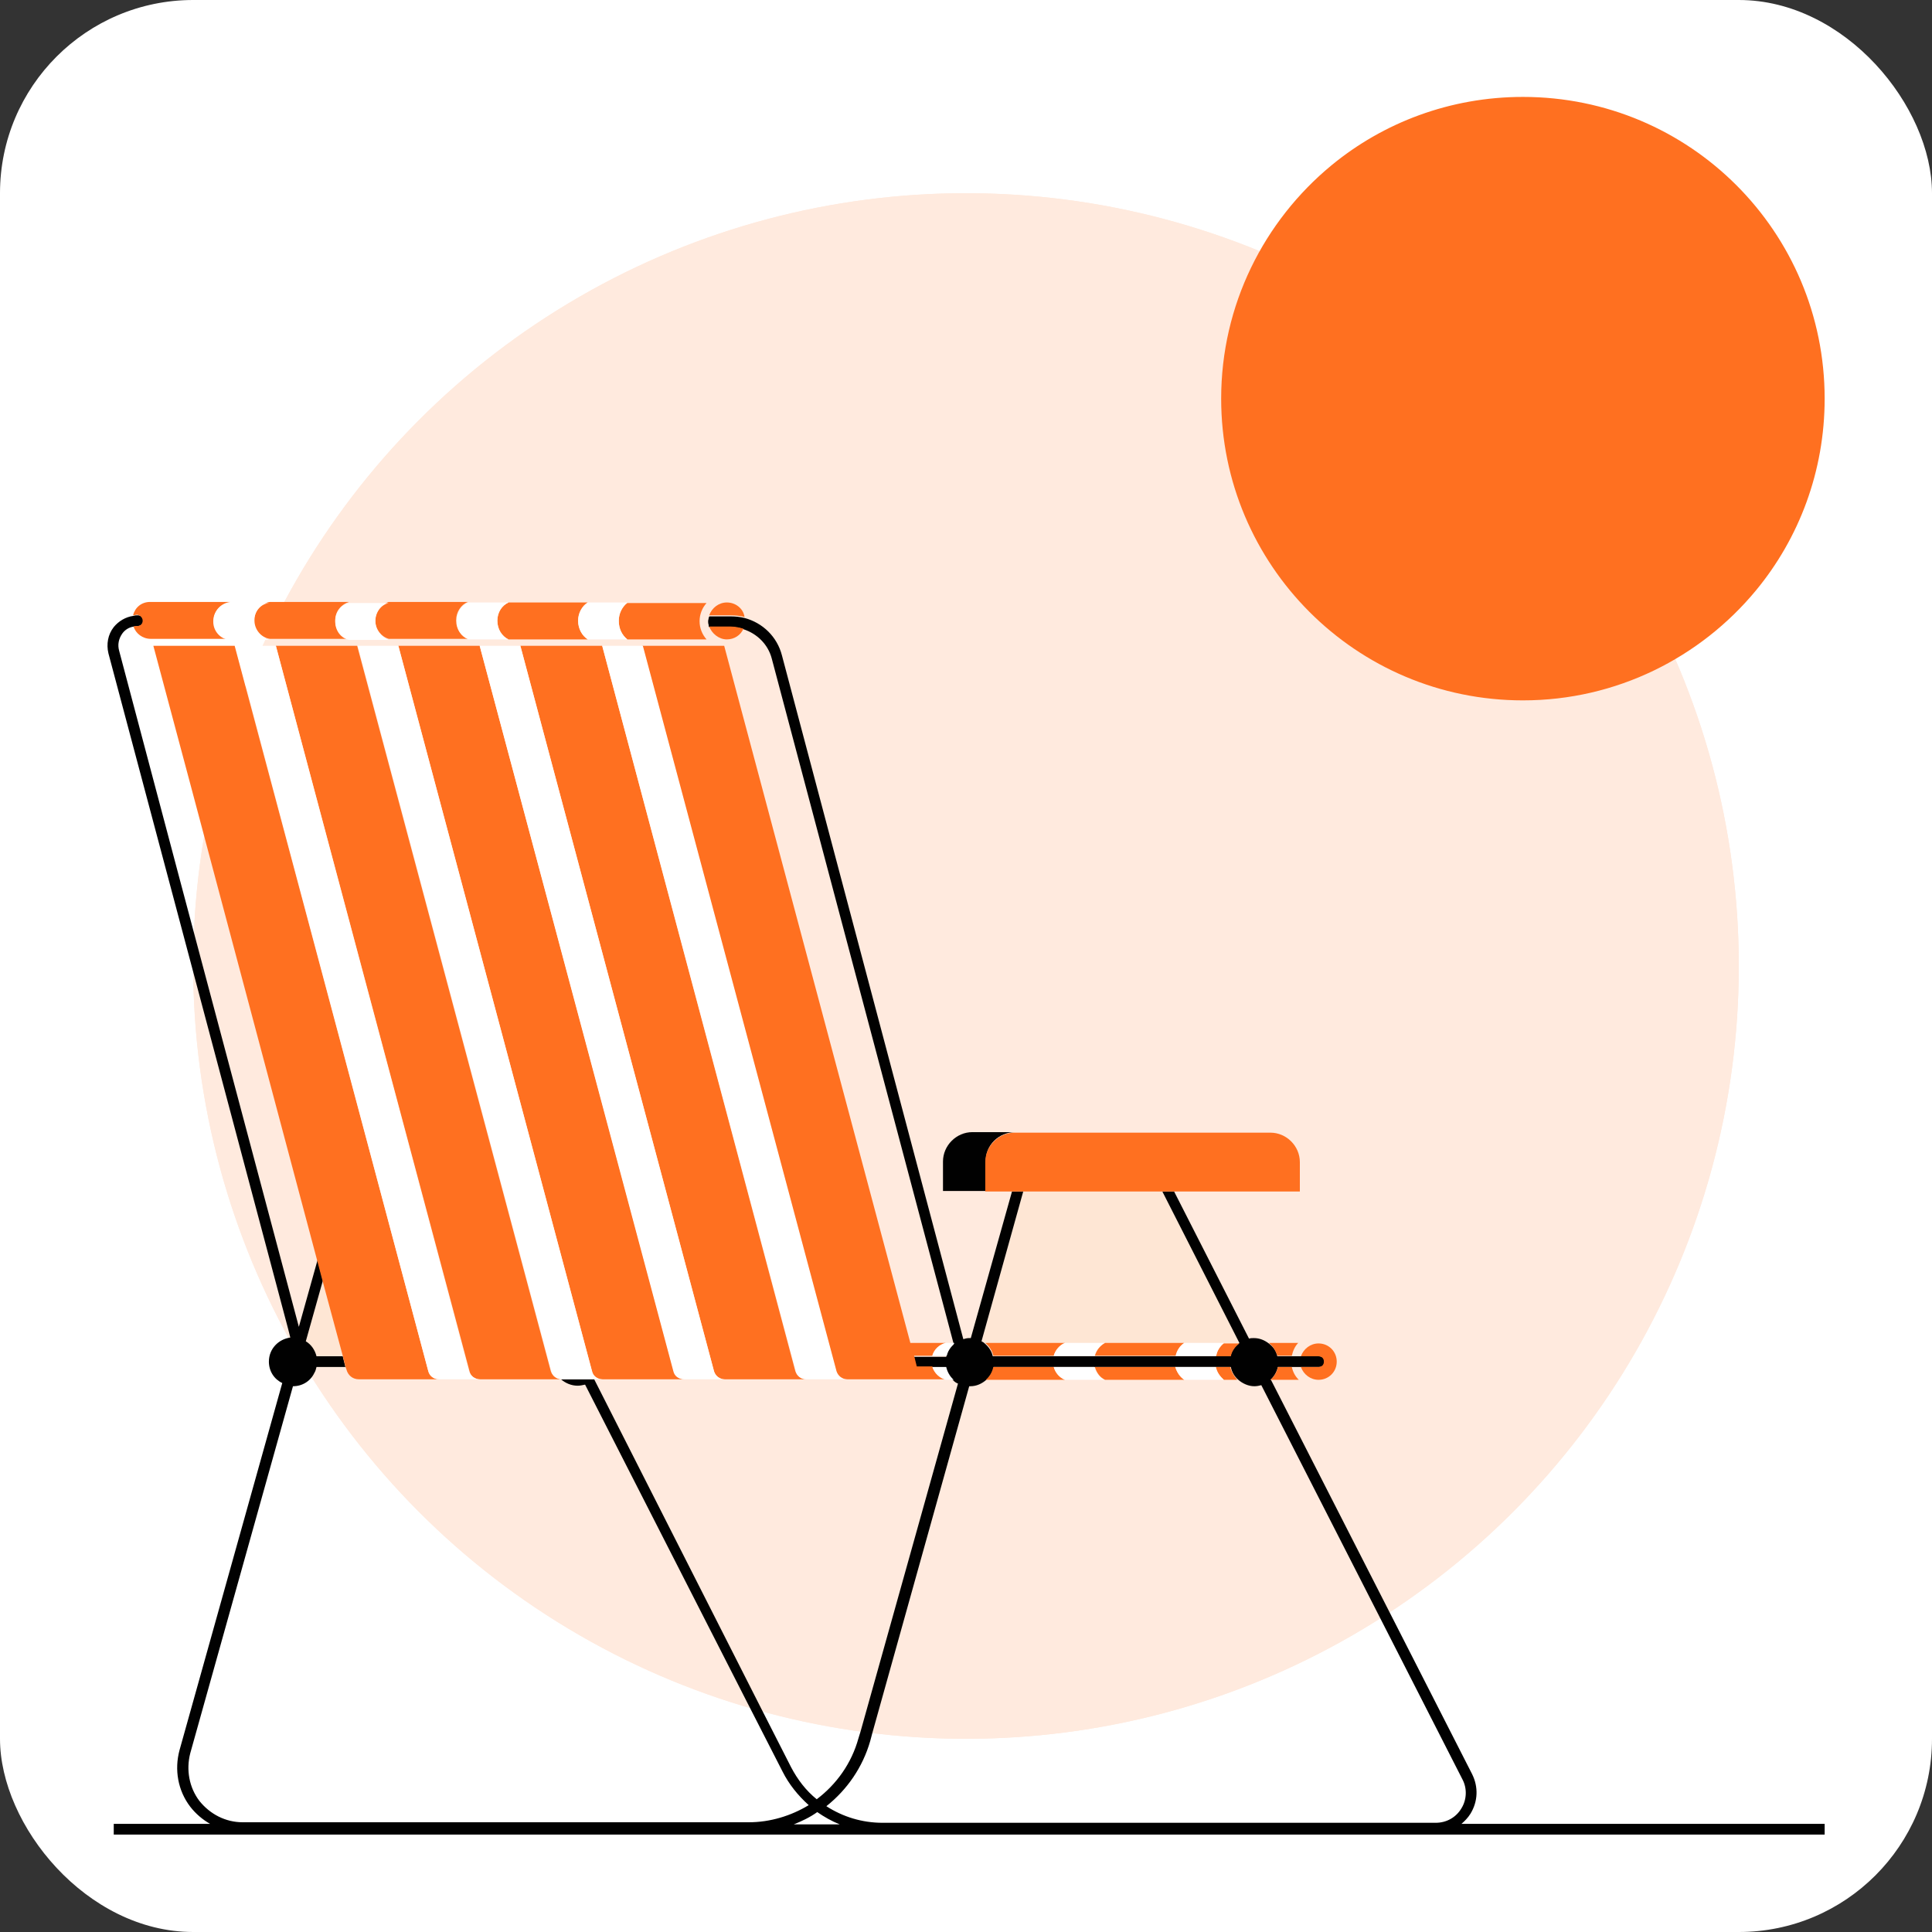 <svg width="80" height="80" viewBox="0 0 80 80" fill="none" xmlns="http://www.w3.org/2000/svg">
<rect x="0" y="0" width="80" height="80" fill="#333333" stroke="none"/>
<rect width="80" height="80" rx="8" fill="white"/>
<circle cx="40" cy="40" r="32" fill="#FFEADE"/>
<circle cx="40" cy="40" r="32" fill="#FFEADE"/>
<g clip-path="url(#clip0)">
<path d="M12.641 55.54C12.862 55.673 13.039 55.895 13.084 56.161H14.191L13.35 53.037L12.641 55.54Z" fill="#FEE6D4"/>
<path d="M40.664 55.518C40.708 55.54 40.753 55.585 40.797 55.607H40.819H44.098H45.737H49.016H50.655H51.297L51.32 55.585L48.13 49.315H42.37L40.664 55.518Z" fill="#FEE6D4"/>
<path d="M50.566 16.507C50.566 23.397 56.149 29.001 63.061 29.001C66.938 29.001 70.415 27.229 72.719 24.438C74.492 22.289 75.555 19.52 75.555 16.507C75.555 9.595 69.972 4.013 63.061 4.013C60.048 4.013 57.279 5.076 55.13 6.848C52.339 9.152 50.566 12.63 50.566 16.507Z" fill="#FF7020"/>
<path d="M60.491 75.544C60.647 75.411 60.779 75.278 60.89 75.101C61.2 74.592 61.222 73.994 60.957 73.462L58.099 67.857L52.627 57.135H52.605C52.76 57.002 52.871 56.803 52.915 56.603H53.491H53.89H54.621C54.754 56.603 54.842 56.515 54.842 56.382C54.842 56.249 54.754 56.16 54.621 56.16H53.89H53.491H52.893C52.849 55.939 52.716 55.762 52.538 55.629C52.361 55.496 52.162 55.407 51.918 55.407C51.852 55.407 51.785 55.407 51.719 55.429L48.617 49.337H48.13L51.32 55.607L51.298 55.629C51.121 55.762 51.01 55.939 50.944 56.16H50.323H48.64H45.294H43.611H41.108C41.063 55.939 40.93 55.762 40.775 55.629C40.731 55.584 40.687 55.562 40.642 55.54L42.37 49.337H41.905L40.199 55.407C40.177 55.407 40.155 55.407 40.133 55.407C40.044 55.407 39.956 55.429 39.889 55.452L32.379 27.14C32.18 26.365 31.582 25.789 30.829 25.589C30.651 25.545 30.452 25.523 30.253 25.523H29.366C29.366 25.545 29.366 25.567 29.344 25.567V25.589C29.344 25.634 29.322 25.678 29.322 25.722C29.322 25.767 29.322 25.811 29.344 25.877C29.344 25.877 29.344 25.877 29.344 25.899C29.344 25.922 29.344 25.944 29.366 25.966H30.253C30.43 25.966 30.607 25.988 30.784 26.055C31.338 26.232 31.803 26.675 31.958 27.273L39.49 55.651V55.673C39.335 55.806 39.224 55.983 39.18 56.183H38.582H37.829L37.94 56.626H38.582H39.158C39.202 56.847 39.313 57.024 39.468 57.157C39.535 57.224 39.601 57.268 39.668 57.29L35.636 71.69L35.547 71.978C35.259 73.019 34.639 73.883 33.819 74.503C33.376 74.149 33.022 73.683 32.756 73.174L31.493 70.693L24.604 57.113H23.252H23.23C23.407 57.268 23.651 57.379 23.917 57.379C24.028 57.379 24.116 57.357 24.227 57.334L30.939 70.493L32.401 73.351C32.667 73.883 33.044 74.348 33.487 74.747C32.756 75.19 31.892 75.456 31.006 75.456H10.049C9.34 75.456 8.698 75.123 8.255 74.57C7.834 74.016 7.701 73.285 7.878 72.598L12.131 57.401C12.53 57.401 12.863 57.179 13.018 56.847C13.062 56.781 13.084 56.692 13.106 56.603H14.302L14.192 56.16H13.106C13.04 55.895 12.885 55.673 12.663 55.54L13.372 53.015L13.15 52.173L12.375 54.942L7.457 36.466L4.932 26.941C4.865 26.697 4.91 26.453 5.065 26.232C5.175 26.077 5.353 25.966 5.552 25.944C5.596 25.944 5.663 25.922 5.707 25.922C5.84 25.922 5.929 25.833 5.929 25.7C5.929 25.567 5.84 25.479 5.707 25.479C5.641 25.479 5.596 25.479 5.53 25.501C5.198 25.545 4.91 25.722 4.71 25.966C4.466 26.276 4.4 26.675 4.489 27.051L7.413 38.039L11.932 55.031L12.021 55.385C11.533 55.452 11.134 55.85 11.134 56.382C11.134 56.781 11.356 57.113 11.688 57.268L7.435 72.465C7.213 73.285 7.369 74.149 7.878 74.813C8.1 75.101 8.388 75.345 8.698 75.522H4.71V75.965H75.555V75.522H60.491V75.544ZM36.035 72.088L36.123 71.756L40.133 57.401C40.155 57.401 40.155 57.401 40.177 57.401C40.443 57.401 40.664 57.29 40.842 57.135C40.997 57.002 41.108 56.803 41.152 56.603H43.655H45.339H48.684H50.367H50.966C51.01 56.825 51.121 57.002 51.276 57.135C51.453 57.29 51.697 57.401 51.94 57.401C52.051 57.401 52.14 57.379 52.228 57.357L57.7 68.079L60.558 73.683C60.757 74.06 60.735 74.525 60.514 74.88C60.292 75.256 59.893 75.478 59.45 75.478H36.544C35.702 75.478 34.905 75.234 34.218 74.791C35.082 74.104 35.724 73.174 36.035 72.088ZM33.841 75.035C34.129 75.234 34.44 75.411 34.772 75.544H32.867C33.199 75.411 33.531 75.256 33.841 75.035Z" fill="#010101"/>
<path d="M53.491 56.603H52.915C52.87 56.825 52.76 57.002 52.605 57.135H52.627H53.779C53.623 56.98 53.535 56.803 53.491 56.603Z" fill="#FF7020"/>
<path d="M49.038 55.607H45.76C45.56 55.718 45.405 55.895 45.339 56.139H48.684C48.728 55.94 48.861 55.74 49.038 55.607Z" fill="#FF7020"/>
<path d="M52.538 55.607C52.715 55.74 52.826 55.94 52.892 56.139H53.491C53.535 55.94 53.624 55.74 53.757 55.607H52.538Z" fill="#FF7020"/>
<path d="M50.943 56.603H50.345C50.389 56.825 50.522 57.002 50.677 57.135H49.038C48.861 57.024 48.728 56.825 48.684 56.603H45.339C45.405 56.847 45.56 57.047 45.76 57.135H44.098C43.877 57.047 43.699 56.847 43.633 56.603H41.13C41.085 56.825 40.974 57.002 40.819 57.135H51.231C51.098 56.98 50.988 56.803 50.943 56.603Z" fill="#FF7020"/>
<path d="M50.346 56.161H50.966C51.01 55.939 51.143 55.762 51.32 55.629H50.678C50.523 55.74 50.39 55.939 50.346 56.161Z" fill="#FF7020"/>
<path d="M39.158 55.607H37.696L29.987 26.741H26.598L34.617 56.781C34.661 56.98 34.839 57.113 35.06 57.113H35.836H35.858H34.218C34.196 57.113 34.196 57.113 34.196 57.113H33.377C33.177 57.113 33 56.98 32.934 56.781L24.936 26.741H21.547L29.566 56.781C29.611 56.98 29.788 57.113 30.009 57.113H30.94H39.491H39.158C38.893 57.047 38.693 56.847 38.605 56.581H37.962L37.852 56.138H38.605C38.693 55.895 38.893 55.673 39.158 55.607Z" fill="#FF7020"/>
<path d="M44.099 55.607H40.82C40.82 55.607 40.82 55.607 40.798 55.607C40.953 55.74 41.086 55.918 41.13 56.139H43.633C43.7 55.918 43.877 55.696 44.099 55.607Z" fill="#FF7020"/>
<path d="M50.677 55.607H49.038C48.861 55.718 48.728 55.918 48.684 56.139H50.367C50.389 55.94 50.522 55.74 50.677 55.607Z" fill="white"/>
<path d="M49.039 57.135H50.678C50.523 57.002 50.39 56.825 50.346 56.603H48.662C48.729 56.825 48.861 57.002 49.039 57.135Z" fill="white"/>
<path d="M45.737 55.607H44.098C43.877 55.696 43.699 55.895 43.633 56.139H45.316C45.383 55.918 45.538 55.718 45.737 55.607Z" fill="white"/>
<path d="M44.098 57.135H45.737C45.538 57.047 45.383 56.847 45.316 56.603H43.633C43.699 56.847 43.877 57.047 44.098 57.135Z" fill="white"/>
<path d="M39.158 55.607C38.892 55.674 38.671 55.873 38.605 56.139H39.203C39.247 55.94 39.358 55.763 39.513 55.63V55.607H39.158Z" fill="white"/>
<path d="M40.819 55.607C40.797 55.63 40.797 55.63 40.819 55.607C40.797 55.63 40.797 55.63 40.819 55.607Z" fill="white"/>
<path d="M39.158 57.135H39.491C39.336 57.002 39.225 56.803 39.181 56.603H38.605C38.693 56.869 38.915 57.069 39.158 57.135Z" fill="white"/>
<path d="M54.598 57.135C55.019 57.135 55.351 56.803 55.351 56.382C55.351 55.961 55.019 55.629 54.598 55.629C54.266 55.629 53.978 55.85 53.867 56.161H54.598C54.731 56.161 54.82 56.249 54.82 56.382C54.82 56.515 54.731 56.604 54.598 56.604H53.867C53.978 56.914 54.266 57.135 54.598 57.135Z" fill="#FF7020"/>
<path d="M5.907 25.7C5.907 25.833 5.818 25.922 5.685 25.922C5.641 25.922 5.574 25.922 5.53 25.944C5.619 26.232 5.907 26.453 6.239 26.453H9.429H9.54C9.163 26.431 8.853 26.099 8.853 25.7V25.678C8.853 25.279 9.163 24.969 9.54 24.925H11.179C10.825 24.969 10.537 25.279 10.537 25.678V25.7C10.537 26.077 10.825 26.409 11.179 26.453H14.458C14.125 26.387 13.882 26.077 13.882 25.7V25.678C13.882 25.301 14.148 25.013 14.458 24.925H16.097C15.787 25.013 15.543 25.324 15.543 25.678V25.7C15.543 26.055 15.787 26.365 16.097 26.453H19.376C19.088 26.343 18.888 26.055 18.888 25.7V25.678C18.888 25.346 19.088 25.036 19.376 24.925H10.005H6.217C5.862 24.925 5.596 25.146 5.508 25.479C5.574 25.479 5.619 25.456 5.685 25.456C5.818 25.479 5.907 25.589 5.907 25.7Z" fill="#FF7020"/>
<path d="M20.594 25.701C20.594 26.055 20.794 26.343 21.059 26.476H24.338C24.116 26.321 23.939 26.033 23.939 25.723C23.939 25.723 23.939 25.723 23.939 25.701C23.939 25.39 24.094 25.102 24.338 24.947H20.062H21.059C20.771 25.08 20.594 25.368 20.594 25.701Z" fill="#FF7020"/>
<path d="M25.623 25.701C25.623 26.033 25.756 26.299 25.977 26.476H29.256C29.079 26.277 28.968 26.011 28.968 25.723C28.968 25.435 29.079 25.169 29.256 24.97H25.977C25.756 25.125 25.623 25.391 25.623 25.701Z" fill="#FF7020"/>
<path d="M23.939 25.701C23.939 26.033 24.093 26.321 24.337 26.476H25.977C25.755 26.299 25.622 26.033 25.622 25.723C25.622 25.723 25.622 25.723 25.622 25.701C25.622 25.39 25.777 25.125 25.977 24.947H24.337C24.093 25.102 23.939 25.39 23.939 25.701Z" fill="white"/>
<path d="M20.594 25.701C20.594 25.346 20.793 25.058 21.059 24.947H20.062H19.398C19.11 25.058 18.91 25.346 18.91 25.701V25.723C18.91 26.077 19.11 26.365 19.398 26.476H21.037C20.771 26.343 20.594 26.055 20.594 25.701Z" fill="white"/>
<path d="M15.543 25.723C15.543 25.701 15.543 25.701 15.543 25.723C15.543 25.346 15.787 25.036 16.097 24.97H14.458C14.126 25.036 13.882 25.346 13.882 25.723V25.745C13.882 26.122 14.126 26.432 14.458 26.498H16.097C15.787 26.387 15.543 26.077 15.543 25.723Z" fill="white"/>
<path d="M10.515 25.723C10.515 25.723 10.515 25.701 10.515 25.723C10.515 25.324 10.803 24.992 11.157 24.97H9.518C9.141 24.992 8.831 25.324 8.831 25.723V25.745C8.831 26.144 9.141 26.476 9.518 26.498H11.157C10.803 26.432 10.515 26.099 10.515 25.723Z" fill="white"/>
<path d="M30.097 24.947C29.765 24.947 29.477 25.169 29.366 25.479H30.252C30.452 25.479 30.651 25.501 30.828 25.545C30.784 25.213 30.474 24.947 30.097 24.947Z" fill="#FF7020"/>
<path d="M30.097 26.476C30.407 26.476 30.673 26.299 30.784 26.033C30.629 25.989 30.452 25.944 30.252 25.944H29.366C29.477 26.232 29.765 26.476 30.097 26.476Z" fill="#FF7020"/>
<path d="M14.856 57.113H18.179C17.98 57.113 17.803 56.98 17.736 56.781L9.717 26.741H9.34H6.35L7.878 32.457L13.128 52.173L13.35 53.015L14.192 56.138L14.303 56.581L14.347 56.714C14.413 56.958 14.613 57.113 14.856 57.113Z" fill="#FF7020"/>
<path d="M22.809 56.781L14.79 26.741H11.423L19.442 56.781C19.486 56.98 19.664 57.113 19.885 57.113H23.253H23.275C23.053 57.113 22.876 56.98 22.809 56.781Z" fill="#FF7020"/>
<path d="M24.515 56.781C24.559 56.98 24.736 57.113 24.958 57.113H28.347C28.148 57.113 27.97 56.98 27.904 56.781L19.862 26.741H16.495L24.515 56.781Z" fill="#FF7020"/>
<path d="M32.955 56.781C32.999 56.98 33.176 57.113 33.398 57.113H34.218C34.24 57.113 34.24 57.113 34.24 57.113H35.879H35.857H35.082C34.882 57.113 34.705 56.98 34.639 56.781L26.619 26.741H24.936L32.955 56.781Z" fill="white"/>
<path d="M27.883 56.781C27.927 56.98 28.104 57.113 28.326 57.113H30.009C29.81 57.113 29.633 56.98 29.566 56.781L21.547 26.741H19.863L27.883 56.781Z" fill="white"/>
<path d="M24.515 56.781L16.495 26.741H14.812L22.831 56.781C22.875 56.98 23.052 57.113 23.274 57.113H24.603H24.935C24.736 57.113 24.559 56.98 24.515 56.781Z" fill="white"/>
<path d="M17.736 56.781C17.781 56.98 17.958 57.113 18.18 57.113H19.863C19.664 57.113 19.487 56.98 19.42 56.781L11.423 26.741H9.739L17.736 56.781Z" fill="white"/>
<path d="M42.038 46.879H40.265C39.601 46.879 39.047 47.433 39.047 48.097V49.316H40.819V48.097C40.797 47.433 41.351 46.879 42.038 46.879Z" fill="#010101"/>
<path d="M53.824 49.338V48.12C53.824 47.455 53.27 46.901 52.605 46.901H50.833H42.016C41.352 46.901 40.798 47.455 40.798 48.12V49.338H41.906H42.371H48.13H48.618H50.811H53.824Z" fill="#FF7020"/>
</g>
<defs>
<clipPath id="clip0">
<rect width="71.111" height="71.975" fill="white" transform="translate(4.444 4.013)"/>
</clipPath>
</defs>
</svg>
